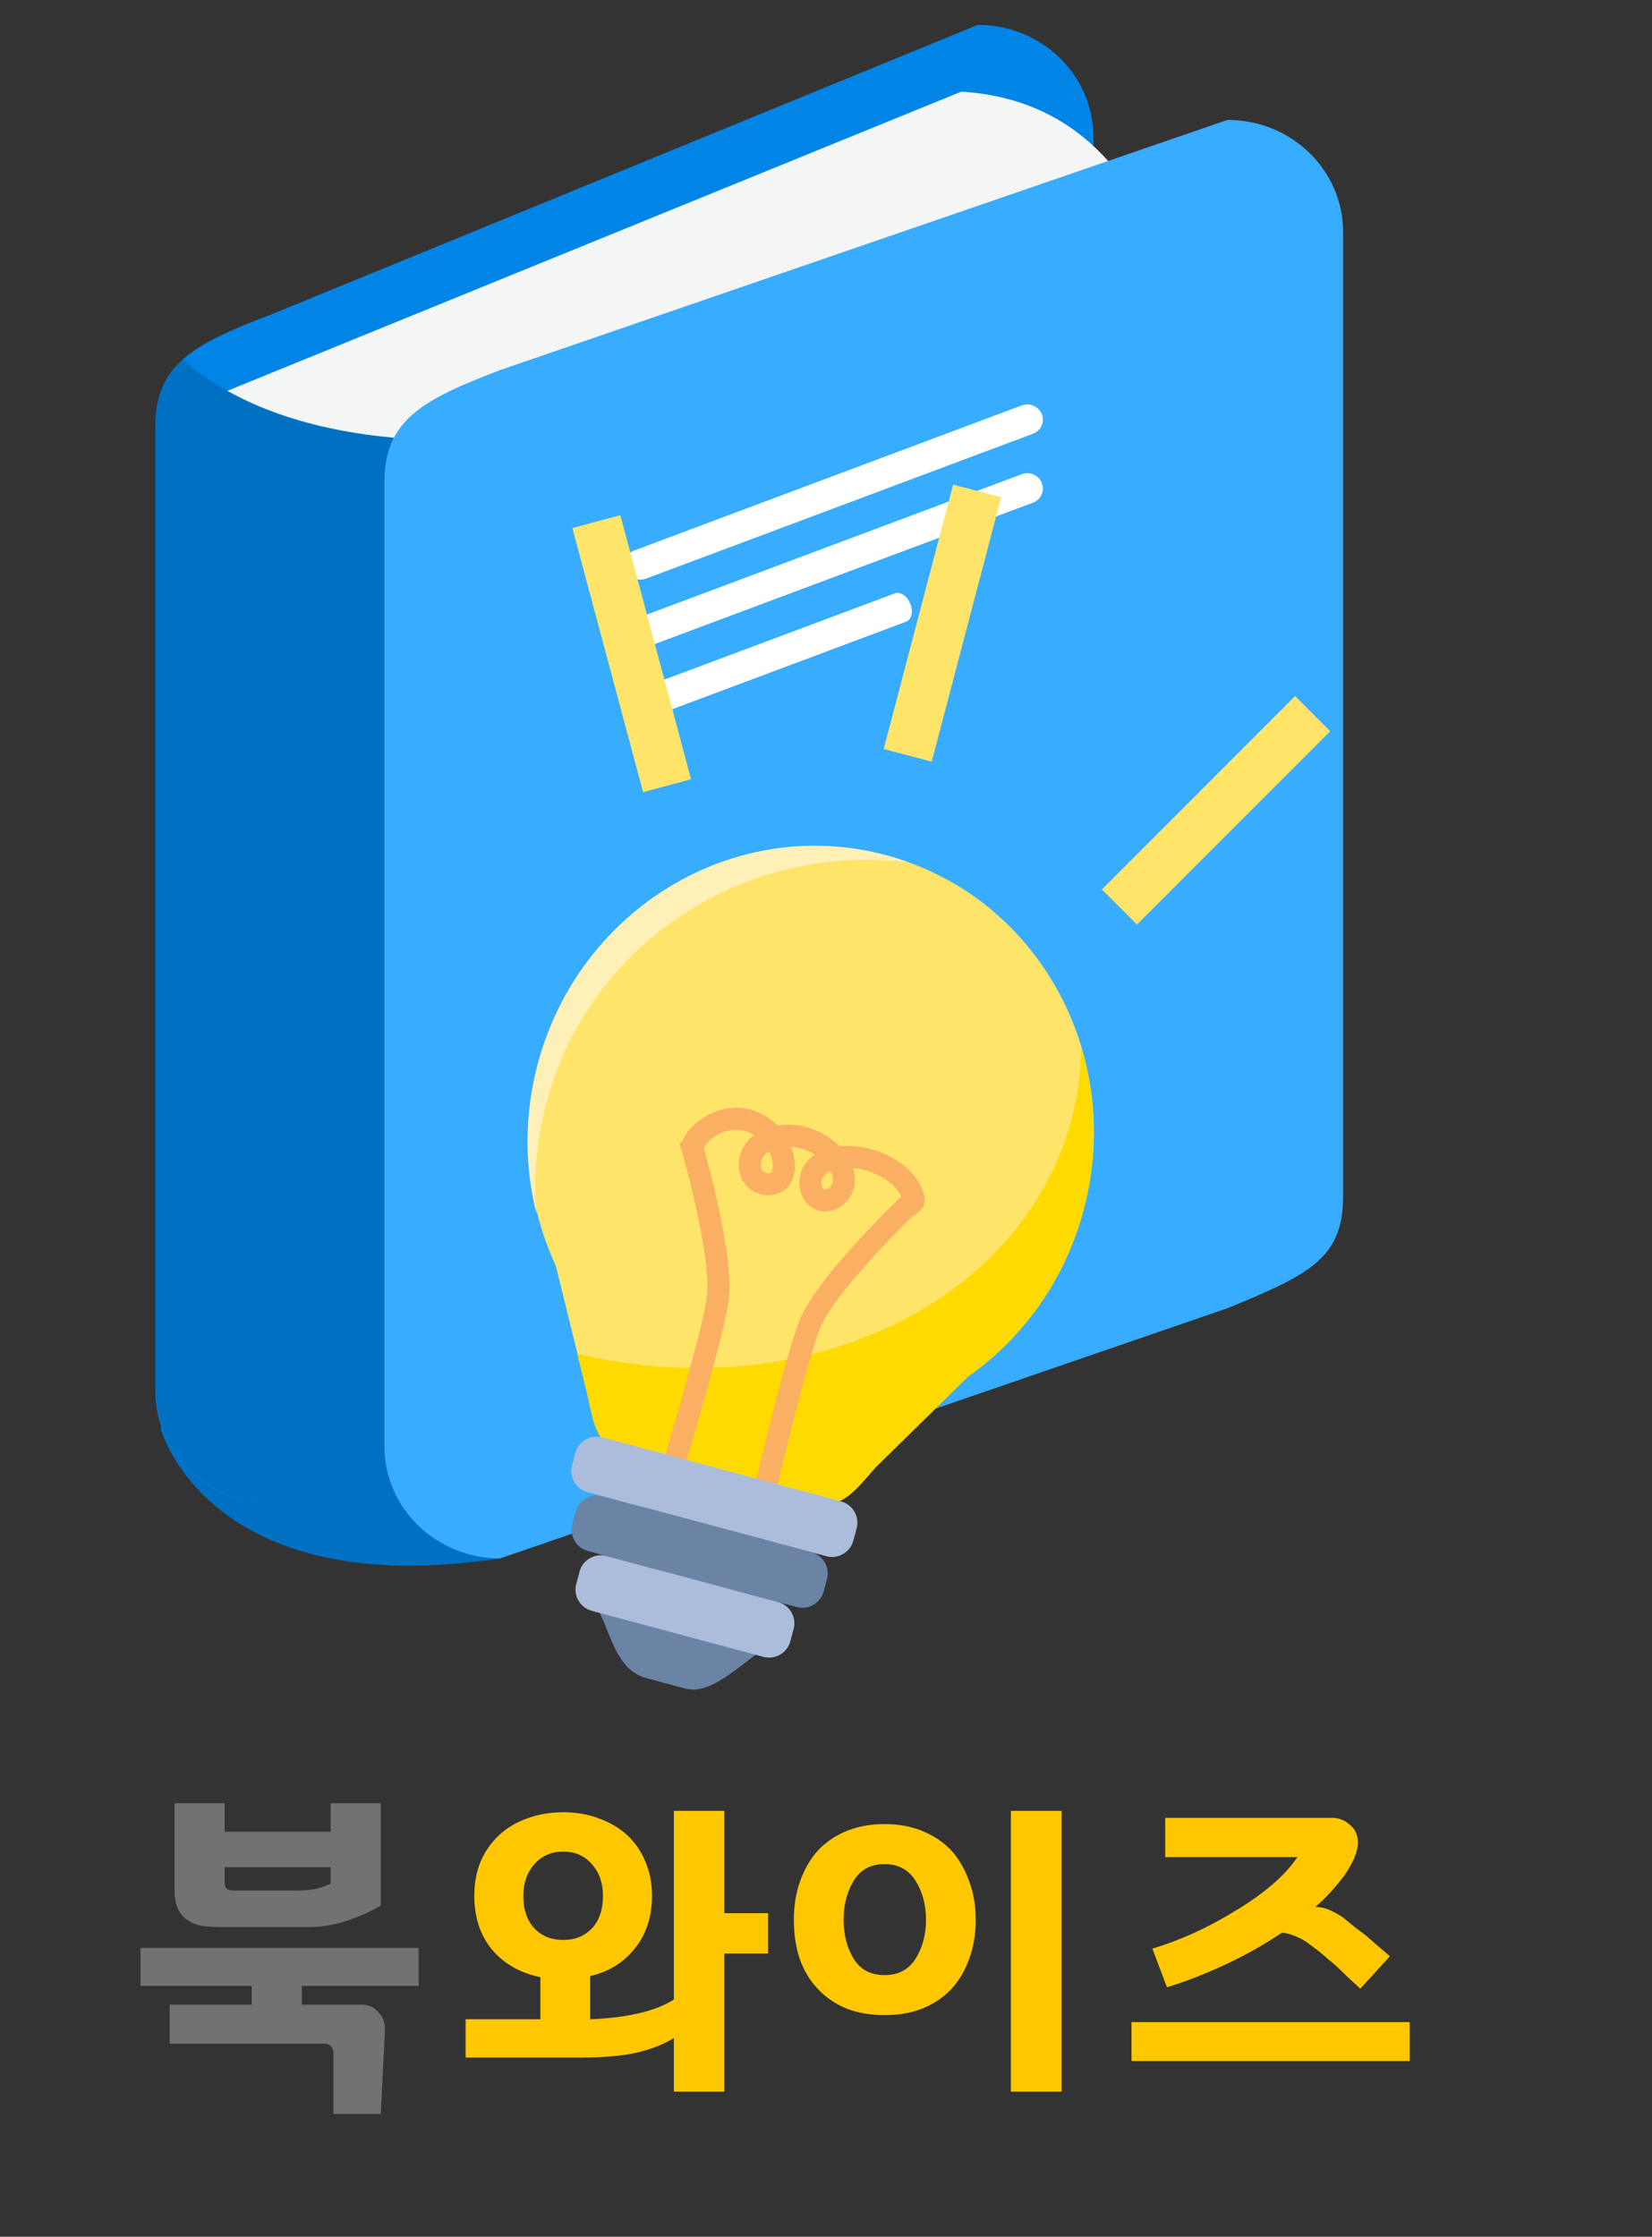 <svg width="130" height="176" viewBox="0 0 130 176" fill="none" xmlns="http://www.w3.org/2000/svg">
<rect x="0" y="0" width="130" height="176" fill="#333333" stroke="none"/>
<g id="logo_1 1">
<path id="Vector" d="M32.945 153.276V156.261H23.751V157.739H28.43C28.978 157.739 29.425 157.931 29.771 158.314C30.118 158.679 30.291 159.135 30.291 159.683C30.291 159.719 30.291 159.756 30.291 159.792C30.291 159.81 30.291 159.829 30.291 159.847L29.963 166.336H26.241V161.599C26.241 161.344 26.177 161.152 26.05 161.024C25.922 160.878 25.73 160.805 25.475 160.805H13.353V157.739H19.811V156.261H11.054V153.276H32.945ZM26.022 141.887H29.963V149.936C29.251 150.374 28.385 150.767 27.363 151.114C26.341 151.46 25.32 151.634 24.298 151.634H17.457C16.928 151.634 16.436 151.606 15.98 151.552C15.524 151.479 15.132 151.333 14.803 151.114C14.457 150.895 14.192 150.593 14.01 150.21C13.827 149.827 13.736 149.316 13.736 148.677V141.887H17.676V144.132H26.022V141.887ZM23.368 148.759C23.842 148.759 24.298 148.722 24.736 148.65C25.174 148.558 25.603 148.412 26.022 148.211V146.925H17.676V148.02C17.676 148.33 17.731 148.531 17.841 148.622C17.968 148.713 18.196 148.759 18.525 148.759H23.368Z" fill="#727272"/>
<path id="Vector_2" d="M51.307 149.17C51.307 150.813 50.86 152.191 49.966 153.304C49.09 154.417 47.913 155.147 46.436 155.494V158.889C47.859 158.834 49.127 158.679 50.239 158.424C51.37 158.168 52.301 157.803 53.031 157.329V142.49H56.998V150.539H60.446V153.715H56.998V164.584H53.031V160.367C52.228 160.86 51.252 161.244 50.103 161.517C48.971 161.773 47.485 161.901 45.642 161.901H36.64V158.889H42.523V155.576C40.936 155.248 39.668 154.527 38.719 153.413C37.789 152.282 37.324 150.867 37.324 149.17C37.324 148.184 37.488 147.29 37.816 146.487C38.163 145.684 38.646 144.99 39.267 144.406C39.869 143.84 40.598 143.402 41.456 143.092C42.331 142.764 43.289 142.599 44.329 142.599C45.369 142.599 46.308 142.764 47.147 143.092C48.005 143.402 48.744 143.84 49.364 144.406C49.984 144.99 50.458 145.684 50.787 146.487C51.133 147.29 51.307 148.184 51.307 149.17ZM47.448 149.17C47.448 148.166 47.157 147.336 46.573 146.679C45.989 146.021 45.241 145.693 44.329 145.693C43.398 145.693 42.642 146.021 42.058 146.679C41.474 147.336 41.182 148.166 41.182 149.17C41.182 150.265 41.474 151.123 42.058 151.743C42.642 152.346 43.398 152.647 44.329 152.647C45.241 152.647 45.989 152.346 46.573 151.743C47.157 151.123 47.448 150.265 47.448 149.17ZM83.541 164.584H79.546V142.49H83.541V164.584ZM76.782 151.059C76.782 152.191 76.609 153.222 76.262 154.153C75.934 155.065 75.469 155.85 74.867 156.507C74.246 157.164 73.489 157.675 72.596 158.04C71.72 158.387 70.726 158.561 69.613 158.561C68.482 158.561 67.478 158.387 66.603 158.04C65.727 157.675 64.979 157.164 64.359 156.507C63.739 155.85 63.264 155.065 62.936 154.153C62.626 153.222 62.471 152.191 62.471 151.059C62.471 149.946 62.635 148.933 62.964 148.02C63.292 147.089 63.757 146.286 64.359 145.611C64.979 144.954 65.727 144.443 66.603 144.078C67.497 143.713 68.5 143.53 69.613 143.53C70.726 143.53 71.72 143.713 72.596 144.078C73.489 144.443 74.246 144.954 74.867 145.611C75.469 146.286 75.934 147.089 76.262 148.02C76.609 148.933 76.782 149.946 76.782 151.059ZM72.869 151.059C72.869 149.891 72.596 148.869 72.048 147.993C71.501 147.117 70.689 146.679 69.613 146.679C68.518 146.679 67.707 147.117 67.177 147.993C66.648 148.869 66.384 149.891 66.384 151.059C66.384 152.227 66.648 153.249 67.177 154.125C67.707 154.983 68.518 155.412 69.613 155.412C70.689 155.412 71.501 154.983 72.048 154.125C72.596 153.249 72.869 152.227 72.869 151.059ZM91.695 146.131V143.037H104.802C105.35 143.037 105.824 143.22 106.225 143.585C106.645 143.932 106.855 144.388 106.855 144.954C106.855 145.355 106.754 145.784 106.554 146.241C106.353 146.679 106.098 147.126 105.788 147.582C105.459 148.02 105.094 148.458 104.693 148.896C104.31 149.316 103.918 149.699 103.516 150.046C103.972 150.064 104.365 150.156 104.693 150.32C105.021 150.466 105.35 150.648 105.678 150.867C106.006 151.141 106.317 151.397 106.608 151.634C106.9 151.853 107.201 152.081 107.511 152.318C107.803 152.574 108.095 152.829 108.387 153.085C108.697 153.341 109.026 153.623 109.372 153.934L107.046 156.48C106.627 156.097 106.271 155.768 105.979 155.494C105.705 155.22 105.45 154.974 105.213 154.755C104.976 154.536 104.739 154.335 104.501 154.153C104.283 153.952 104.027 153.733 103.735 153.496C103.535 153.35 103.325 153.194 103.106 153.03C102.905 152.866 102.686 152.72 102.449 152.592C102.212 152.464 101.966 152.355 101.71 152.264C101.455 152.172 101.181 152.109 100.889 152.072C99.412 153.058 97.861 153.924 96.238 154.673C94.632 155.403 93.164 155.969 91.832 156.37L90.683 153.331C91.668 153.039 92.717 152.647 93.83 152.154C94.961 151.643 96.046 151.068 97.086 150.429C98.144 149.809 99.111 149.133 99.987 148.403C100.862 147.673 101.564 146.916 102.093 146.131H91.695ZM110.932 159.108V162.174H89.041V159.108H110.932Z" fill="#FFC700"/>
<path id="Vector_3" d="M12.634 112.395C12.634 112.395 16.312 126.141 39.359 122.623L43.268 113.428L36.64 106.437L18.296 100.561L12.63 112.395" fill="#0071C2"/>
<path id="Vector_4" d="M86.045 86.643C86.045 91.508 83.469 92.791 76.952 95.457L21.32 118.254C16.297 118.252 12.227 114.308 12.227 109.437V33.577C12.227 28.702 15.183 27.081 21.32 24.753L76.95 1.956C81.977 1.956 86.043 5.912 86.043 10.779L86.045 86.643Z" fill="#0085E6"/>
<path id="Vector_5" d="M17.282 117.323C17.282 117.323 38.131 123.127 39.356 122.625C40.566 122.128 38.576 113.854 38.576 113.854L31.036 105.973L24.007 105.656L22.774 107.356L17.282 117.323Z" fill="#0071C2"/>
<path id="Vector_6" d="M75.647 7.21L13.926 32.37L16.821 48.49L26.005 49.385L56.672 44.596L75.733 34.901L89.766 16.256C86.698 10.922 82.194 7.617 75.647 7.21Z" fill="#F4F5F5"/>
<path id="Vector_7" d="M30.273 37.948C30.273 36.534 30.535 35.408 31.037 34.448C24.722 33.873 18.755 32.101 14.404 28.297C12.956 29.588 12.244 31.188 12.244 33.575V109.433C12.244 114.303 16.326 118.251 21.341 118.251L30.318 114.576C30.316 114.316 30.275 114.068 30.275 113.806L30.273 37.948Z" fill="#0071C2"/>
<path id="Vector_8" d="M105.692 94.115C105.692 98.987 103.108 100.266 96.601 102.935L39.353 122.627C34.33 122.627 30.252 118.679 30.252 113.808V37.948C30.252 33.079 33.208 31.459 39.353 29.121L96.601 9.434C101.619 9.434 105.692 13.384 105.692 18.258V94.115Z" fill="#38ACFF"/>
<path id="Vector_9" d="M81.986 32.586C82.044 32.733 82.071 32.891 82.067 33.05C82.062 33.208 82.025 33.364 81.959 33.508C81.894 33.652 81.799 33.781 81.682 33.888C81.565 33.995 81.428 34.078 81.279 34.131L50.837 45.529C50.534 45.643 50.2 45.635 49.904 45.507C49.607 45.38 49.371 45.142 49.246 44.845C49.188 44.698 49.16 44.54 49.164 44.382C49.169 44.223 49.205 44.067 49.27 43.923C49.336 43.779 49.43 43.65 49.547 43.543C49.663 43.435 49.8 43.353 49.949 43.3L80.395 31.903C80.698 31.789 81.033 31.797 81.329 31.925C81.626 32.053 81.862 32.291 81.986 32.59M81.986 38.01C82.044 38.158 82.071 38.316 82.067 38.474C82.062 38.633 82.025 38.788 81.959 38.933C81.894 39.077 81.799 39.206 81.682 39.313C81.565 39.42 81.428 39.502 81.279 39.555L50.837 50.935C50.535 51.05 50.199 51.044 49.902 50.916C49.605 50.788 49.37 50.549 49.246 50.25C49.189 50.103 49.163 49.947 49.168 49.789C49.173 49.632 49.209 49.477 49.275 49.334C49.34 49.191 49.434 49.063 49.55 48.957C49.665 48.85 49.801 48.768 49.949 48.715L80.395 37.316C80.697 37.201 81.033 37.208 81.329 37.336C81.627 37.463 81.862 37.702 81.986 38M71.639 47.512C71.883 48.13 71.735 48.758 71.301 48.92L50.51 56.702C50.077 56.858 49.529 56.492 49.281 55.88C49.039 55.266 49.193 54.633 49.627 54.468L70.417 46.691C70.844 46.535 71.393 46.898 71.639 47.512Z" fill="white"/>
<g id="Clip path group">
<mask id="mask0_990_2089" style="mask-type:luminance" maskUnits="userSpaceOnUse" x="15" y="54" width="92" height="91">
<g id="clip0_358_2144">
<path id="Vector_10" d="M106.189 73.342L34.879 54.225L15.772 125.571L87.082 144.689L106.189 73.342Z" fill="white"/>
</g>
</mask>
<g mask="url(#mask0_990_2089)">
<g id="Group">
<path id="Vector_11" d="M85.273 95.204C88.549 82.971 81.608 70.481 69.769 67.307C57.929 64.133 45.676 71.477 42.4 83.711C40.918 89.243 41.526 94.827 43.732 99.579L46.143 109.34C46.76 111.937 46.822 113.524 48.875 114.074L64.163 118.173C66.216 118.723 67.233 117.342 68.895 115.44L76.189 108.281C80.474 105.269 83.791 100.737 85.273 95.204Z" fill="#FFE46A"/>
<path id="Vector_12" d="M43.004 86.764C46.39 74.122 58.711 66.227 71.523 67.867C70.921 67.646 70.309 67.452 69.691 67.286C57.851 64.112 45.598 71.456 42.321 83.69C41.243 87.716 41.273 91.769 42.218 95.508C41.978 92.644 42.219 89.694 43.004 86.764Z" fill="#FFF0B7"/>
<path id="Vector_13" d="M85.26 95.253C86.434 90.871 86.296 86.456 85.092 82.449C85.066 84.366 84.802 86.273 84.306 88.125C80.408 102.68 63.147 110.758 45.422 106.521L46.13 109.388C46.747 111.985 46.81 113.572 48.862 114.122L64.151 118.221C66.203 118.771 67.22 117.391 68.882 115.488L76.177 108.329C80.462 105.317 83.779 100.785 85.26 95.253Z" fill="#FFDA00"/>
<path id="Vector_14" d="M71.831 95.675C71.857 95.662 71.882 95.651 71.908 95.637C72.396 95.369 72.874 94.862 72.754 94.241C72.26 91.692 69.096 90.078 66.452 90.168C66.318 90.173 66.187 90.182 66.058 90.195C64.935 89.06 63.331 88.43 61.734 88.503C61.545 88.512 61.357 88.531 61.17 88.56C60.49 87.873 59.611 87.385 58.648 87.224C56.631 86.888 54.496 88.025 53.637 89.877L53.457 89.931C54.216 92.456 56.08 99.606 55.591 102.337C54.973 105.782 52.24 114.85 52.212 114.941L53.869 115.442C53.982 115.065 56.659 106.186 57.294 102.642C57.577 101.063 57.291 98.347 56.445 94.571C56.05 92.808 55.629 91.241 55.368 90.313C55.982 89.335 57.223 88.742 58.363 88.932C58.71 88.99 59.043 89.12 59.345 89.305C59.179 89.43 59.026 89.57 58.886 89.725C58.027 90.68 57.89 92.131 58.569 93.101C58.971 93.676 59.682 94.038 60.425 94.047C61.117 94.055 61.731 93.763 62.11 93.247C62.451 92.783 62.594 92.18 62.535 91.456C62.5 91.039 62.407 90.629 62.257 90.238C62.92 90.286 63.561 90.496 64.124 90.85C63.812 91.061 63.547 91.318 63.338 91.618C62.891 92.26 62.778 93.135 63.044 93.902C63.273 94.563 63.76 95.051 64.38 95.239C64.401 95.245 64.421 95.251 64.442 95.257C64.99 95.404 65.574 95.307 66.092 94.983C66.702 94.601 67.131 93.96 67.242 93.268C67.312 92.828 67.272 92.368 67.131 91.914C68.918 92.061 70.431 93.084 70.918 94.152C70.288 94.76 68.988 96.04 67.59 97.559C64.971 100.406 63.366 102.615 62.822 104.125C61.601 107.511 59.482 116.54 59.392 116.922L61.076 117.317C61.098 117.225 63.262 108.005 64.449 104.712C65.296 102.363 69.583 97.867 71.831 95.675ZM60.716 92.222C60.65 92.311 60.492 92.316 60.445 92.316C60.259 92.313 60.07 92.228 59.986 92.108C59.769 91.797 59.854 91.237 60.172 90.884C60.275 90.77 60.394 90.672 60.526 90.593C60.682 90.908 60.782 91.248 60.81 91.596C60.833 91.88 60.799 92.108 60.716 92.222ZM65.175 93.515C65.112 93.554 64.989 93.613 64.882 93.582C64.767 93.547 64.705 93.412 64.678 93.335C64.595 93.093 64.627 92.794 64.757 92.608C64.907 92.393 65.126 92.242 65.361 92.137C65.512 92.439 65.574 92.737 65.533 92.995C65.502 93.191 65.358 93.4 65.175 93.515Z" fill="#FAAF63"/>
<path id="Vector_15" d="M63.853 122.137L47.413 117.73C46.494 117.483 45.54 118.034 45.294 118.954L45.034 119.923C44.788 120.843 45.339 121.797 46.258 122.044L51.567 123.467C49.827 123.632 47.779 124.585 47.344 126.21L47.17 126.862C48.058 128.632 48.576 131.433 50.83 132.037L53.878 132.855C55.654 133.331 57.429 131.751 59.5 130.168L59.674 129.516C60.109 127.89 58.89 126.062 57.502 125.058L62.697 126.451C63.617 126.697 64.57 126.146 64.817 125.227L65.076 124.257C65.323 123.338 64.772 122.383 63.853 122.137Z" fill="#6B83A5"/>
<path id="Vector_16" d="M65.033 122.454L46.233 117.414C45.314 117.167 44.763 116.213 45.01 115.293L45.269 114.324C45.516 113.404 46.469 112.853 47.388 113.1L66.188 118.14C67.108 118.386 67.658 119.34 67.412 120.26L67.152 121.229C66.906 122.149 65.952 122.7 65.033 122.454ZM62.194 129.148L62.454 128.178C62.7 127.258 62.15 126.304 61.23 126.058L47.725 122.437C46.806 122.191 45.852 122.742 45.606 123.661L45.346 124.631C45.1 125.551 45.65 126.505 46.57 126.751L60.075 130.372C60.995 130.618 61.948 130.067 62.194 129.148Z" fill="#ABBDDB"/>
</g>
</g>
</g>
<path id="Vector_17" d="M75.003 38.132L69.539 58.937L73.32 59.931L78.784 39.126L75.003 38.132Z" fill="#FFE46A"/>
<path id="Vector_18" d="M45.041 41.551L50.606 62.33L54.382 61.317L48.817 40.539L45.041 41.551Z" fill="#FFE46A"/>
<path id="Vector_19" d="M86.707 69.984L101.91 54.773L104.674 57.538L89.472 72.749L86.707 69.984Z" fill="#FFE46A"/>
</g>
</svg>

